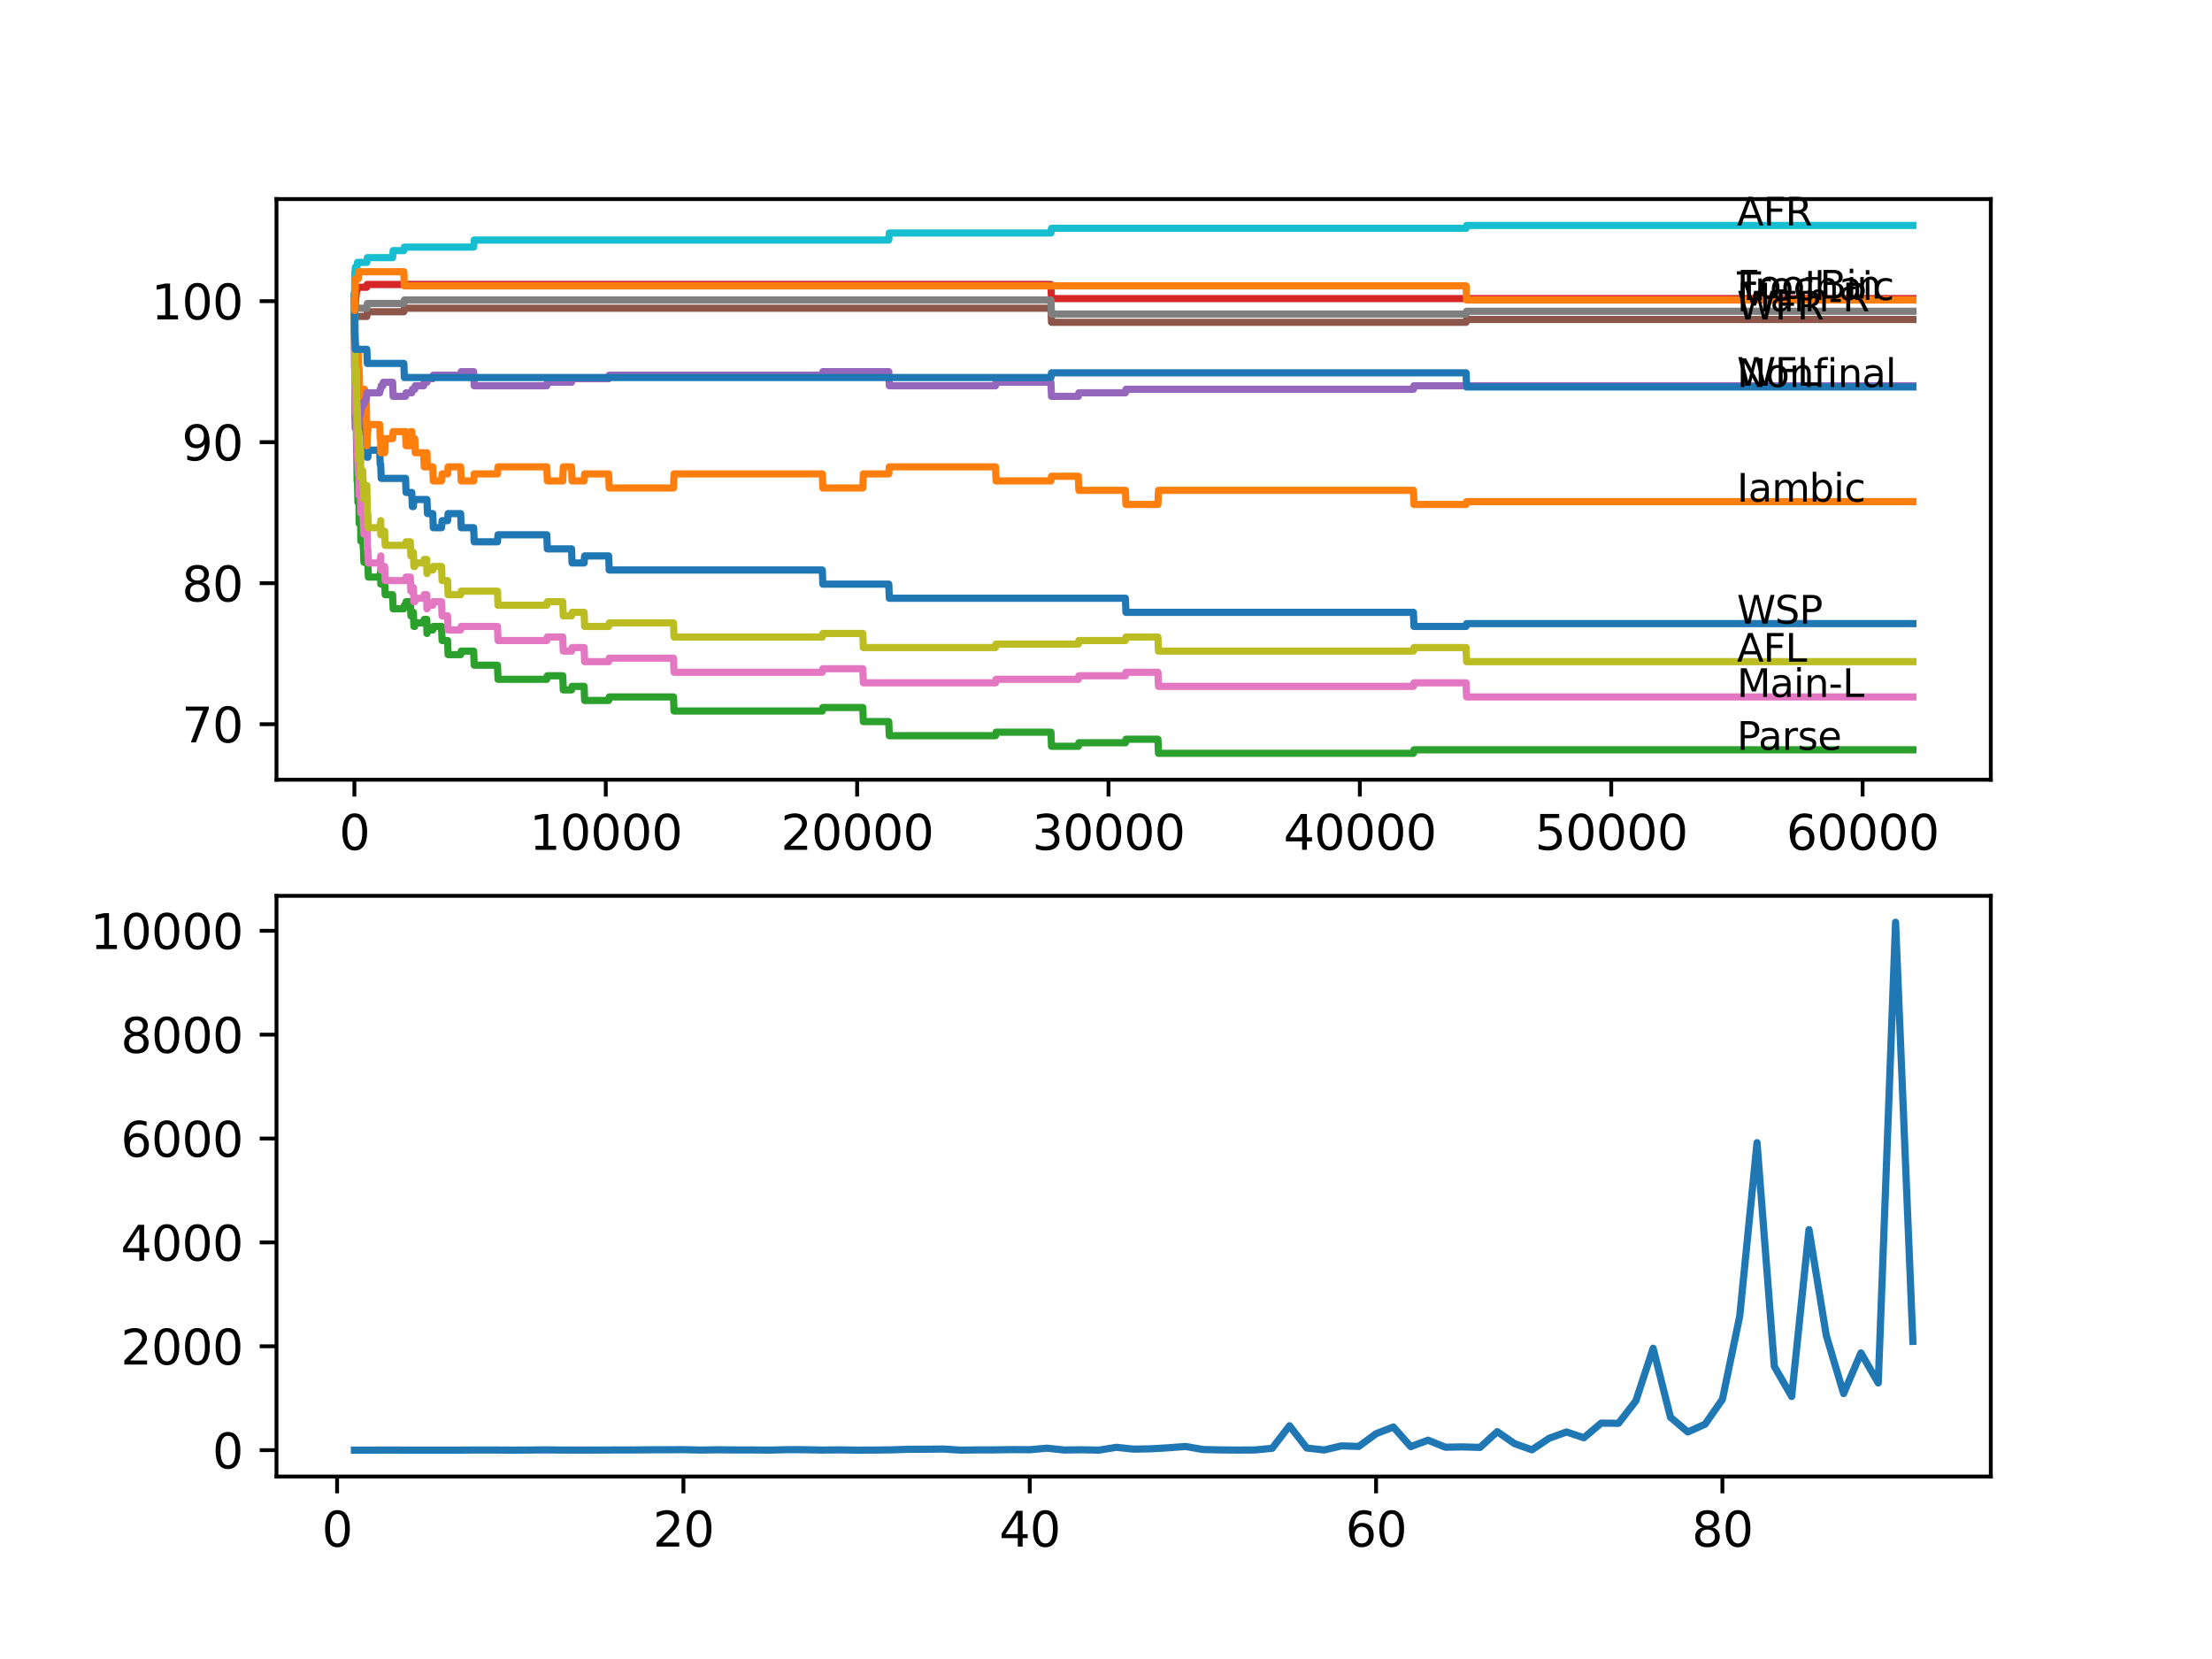 <?xml version="1.0" encoding="utf-8" standalone="no"?>
<!DOCTYPE svg PUBLIC "-//W3C//DTD SVG 1.1//EN"
  "http://www.w3.org/Graphics/SVG/1.1/DTD/svg11.dtd">
<svg xmlns:xlink="http://www.w3.org/1999/xlink" width="460.8pt" height="345.6pt" viewBox="0 0 460.8 345.6" xmlns="http://www.w3.org/2000/svg" version="1.1">
 <defs>
  <style type="text/css">*{stroke-linejoin: round; stroke-linecap: butt}</style>
 </defs>
 <g id="figure_1">
  <g id="patch_1">
   <path d="M 0 345.6 
L 460.8 345.6 
L 460.8 0 
L 0 0 
z
" style="fill: #ffffff"/>
  </g>
  <g id="axes_1">
   <g id="patch_2">
    <path d="M 57.6 162.432 
L 414.72 162.432 
L 414.72 41.472 
L 57.6 41.472 
z
" style="fill: #ffffff"/>
   </g>
   <g id="matplotlib.axis_1">
    <g id="xtick_1">
     <g id="line2d_1">
      <defs>
       <path id="mdf193f6756" d="M 0 0 
L 0 3.5 
" style="stroke: #000000; stroke-width: 0.8"/>
      </defs>
      <g>
       <use xlink:href="#mdf193f6756" x="73.827" y="162.432" style="stroke: #000000; stroke-width: 0.8"/>
      </g>
     </g>
     <g id="text_1">
      <!-- 0 -->
      <g transform="translate(70.646 177.03)scale(0.1 -0.1)">
       <defs>
        <path id="DejaVuSans-30" d="M 2034 4250 
Q 1547 4250 1301 3770 
Q 1056 3291 1056 2328 
Q 1056 1369 1301 889 
Q 1547 409 2034 409 
Q 2525 409 2770 889 
Q 3016 1369 3016 2328 
Q 3016 3291 2770 3770 
Q 2525 4250 2034 4250 
z
M 2034 4750 
Q 2819 4750 3233 4129 
Q 3647 3509 3647 2328 
Q 3647 1150 3233 529 
Q 2819 -91 2034 -91 
Q 1250 -91 836 529 
Q 422 1150 422 2328 
Q 422 3509 836 4129 
Q 1250 4750 2034 4750 
z
" transform="scale(0.016)"/>
       </defs>
       <use xlink:href="#DejaVuSans-30"/>
      </g>
     </g>
    </g>
    <g id="xtick_2">
     <g id="line2d_2">
      <g>
       <use xlink:href="#mdf193f6756" x="126.192" y="162.432" style="stroke: #000000; stroke-width: 0.8"/>
      </g>
     </g>
     <g id="text_2">
      <!-- 10000 -->
      <g transform="translate(110.286 177.03)scale(0.1 -0.1)">
       <defs>
        <path id="DejaVuSans-31" d="M 794 531 
L 1825 531 
L 1825 4091 
L 703 3866 
L 703 4441 
L 1819 4666 
L 2450 4666 
L 2450 531 
L 3481 531 
L 3481 0 
L 794 0 
L 794 531 
z
" transform="scale(0.016)"/>
       </defs>
       <use xlink:href="#DejaVuSans-31"/>
       <use xlink:href="#DejaVuSans-30" x="63.623"/>
       <use xlink:href="#DejaVuSans-30" x="127.246"/>
       <use xlink:href="#DejaVuSans-30" x="190.869"/>
       <use xlink:href="#DejaVuSans-30" x="254.492"/>
      </g>
     </g>
    </g>
    <g id="xtick_3">
     <g id="line2d_3">
      <g>
       <use xlink:href="#mdf193f6756" x="178.556" y="162.432" style="stroke: #000000; stroke-width: 0.8"/>
      </g>
     </g>
     <g id="text_3">
      <!-- 20000 -->
      <g transform="translate(162.65 177.03)scale(0.1 -0.1)">
       <defs>
        <path id="DejaVuSans-32" d="M 1228 531 
L 3431 531 
L 3431 0 
L 469 0 
L 469 531 
Q 828 903 1448 1529 
Q 2069 2156 2228 2338 
Q 2531 2678 2651 2914 
Q 2772 3150 2772 3378 
Q 2772 3750 2511 3984 
Q 2250 4219 1831 4219 
Q 1534 4219 1204 4116 
Q 875 4013 500 3803 
L 500 4441 
Q 881 4594 1212 4672 
Q 1544 4750 1819 4750 
Q 2544 4750 2975 4387 
Q 3406 4025 3406 3419 
Q 3406 3131 3298 2873 
Q 3191 2616 2906 2266 
Q 2828 2175 2409 1742 
Q 1991 1309 1228 531 
z
" transform="scale(0.016)"/>
       </defs>
       <use xlink:href="#DejaVuSans-32"/>
       <use xlink:href="#DejaVuSans-30" x="63.623"/>
       <use xlink:href="#DejaVuSans-30" x="127.246"/>
       <use xlink:href="#DejaVuSans-30" x="190.869"/>
       <use xlink:href="#DejaVuSans-30" x="254.492"/>
      </g>
     </g>
    </g>
    <g id="xtick_4">
     <g id="line2d_4">
      <g>
       <use xlink:href="#mdf193f6756" x="230.921" y="162.432" style="stroke: #000000; stroke-width: 0.8"/>
      </g>
     </g>
     <g id="text_4">
      <!-- 30000 -->
      <g transform="translate(215.015 177.03)scale(0.1 -0.1)">
       <defs>
        <path id="DejaVuSans-33" d="M 2597 2516 
Q 3050 2419 3304 2112 
Q 3559 1806 3559 1356 
Q 3559 666 3084 287 
Q 2609 -91 1734 -91 
Q 1441 -91 1130 -33 
Q 819 25 488 141 
L 488 750 
Q 750 597 1062 519 
Q 1375 441 1716 441 
Q 2309 441 2620 675 
Q 2931 909 2931 1356 
Q 2931 1769 2642 2001 
Q 2353 2234 1838 2234 
L 1294 2234 
L 1294 2753 
L 1863 2753 
Q 2328 2753 2575 2939 
Q 2822 3125 2822 3475 
Q 2822 3834 2567 4026 
Q 2313 4219 1838 4219 
Q 1578 4219 1281 4162 
Q 984 4106 628 3988 
L 628 4550 
Q 988 4650 1302 4700 
Q 1616 4750 1894 4750 
Q 2613 4750 3031 4423 
Q 3450 4097 3450 3541 
Q 3450 3153 3228 2886 
Q 3006 2619 2597 2516 
z
" transform="scale(0.016)"/>
       </defs>
       <use xlink:href="#DejaVuSans-33"/>
       <use xlink:href="#DejaVuSans-30" x="63.623"/>
       <use xlink:href="#DejaVuSans-30" x="127.246"/>
       <use xlink:href="#DejaVuSans-30" x="190.869"/>
       <use xlink:href="#DejaVuSans-30" x="254.492"/>
      </g>
     </g>
    </g>
    <g id="xtick_5">
     <g id="line2d_5">
      <g>
       <use xlink:href="#mdf193f6756" x="283.285" y="162.432" style="stroke: #000000; stroke-width: 0.8"/>
      </g>
     </g>
     <g id="text_5">
      <!-- 40000 -->
      <g transform="translate(267.379 177.03)scale(0.1 -0.1)">
       <defs>
        <path id="DejaVuSans-34" d="M 2419 4116 
L 825 1625 
L 2419 1625 
L 2419 4116 
z
M 2253 4666 
L 3047 4666 
L 3047 1625 
L 3713 1625 
L 3713 1100 
L 3047 1100 
L 3047 0 
L 2419 0 
L 2419 1100 
L 313 1100 
L 313 1709 
L 2253 4666 
z
" transform="scale(0.016)"/>
       </defs>
       <use xlink:href="#DejaVuSans-34"/>
       <use xlink:href="#DejaVuSans-30" x="63.623"/>
       <use xlink:href="#DejaVuSans-30" x="127.246"/>
       <use xlink:href="#DejaVuSans-30" x="190.869"/>
       <use xlink:href="#DejaVuSans-30" x="254.492"/>
      </g>
     </g>
    </g>
    <g id="xtick_6">
     <g id="line2d_6">
      <g>
       <use xlink:href="#mdf193f6756" x="335.65" y="162.432" style="stroke: #000000; stroke-width: 0.8"/>
      </g>
     </g>
     <g id="text_6">
      <!-- 50000 -->
      <g transform="translate(319.744 177.03)scale(0.1 -0.1)">
       <defs>
        <path id="DejaVuSans-35" d="M 691 4666 
L 3169 4666 
L 3169 4134 
L 1269 4134 
L 1269 2991 
Q 1406 3038 1543 3061 
Q 1681 3084 1819 3084 
Q 2600 3084 3056 2656 
Q 3513 2228 3513 1497 
Q 3513 744 3044 326 
Q 2575 -91 1722 -91 
Q 1428 -91 1123 -41 
Q 819 9 494 109 
L 494 744 
Q 775 591 1075 516 
Q 1375 441 1709 441 
Q 2250 441 2565 725 
Q 2881 1009 2881 1497 
Q 2881 1984 2565 2268 
Q 2250 2553 1709 2553 
Q 1456 2553 1204 2497 
Q 953 2441 691 2322 
L 691 4666 
z
" transform="scale(0.016)"/>
       </defs>
       <use xlink:href="#DejaVuSans-35"/>
       <use xlink:href="#DejaVuSans-30" x="63.623"/>
       <use xlink:href="#DejaVuSans-30" x="127.246"/>
       <use xlink:href="#DejaVuSans-30" x="190.869"/>
       <use xlink:href="#DejaVuSans-30" x="254.492"/>
      </g>
     </g>
    </g>
    <g id="xtick_7">
     <g id="line2d_7">
      <g>
       <use xlink:href="#mdf193f6756" x="388.014" y="162.432" style="stroke: #000000; stroke-width: 0.8"/>
      </g>
     </g>
     <g id="text_7">
      <!-- 60000 -->
      <g transform="translate(372.108 177.03)scale(0.1 -0.1)">
       <defs>
        <path id="DejaVuSans-36" d="M 2113 2584 
Q 1688 2584 1439 2293 
Q 1191 2003 1191 1497 
Q 1191 994 1439 701 
Q 1688 409 2113 409 
Q 2538 409 2786 701 
Q 3034 994 3034 1497 
Q 3034 2003 2786 2293 
Q 2538 2584 2113 2584 
z
M 3366 4563 
L 3366 3988 
Q 3128 4100 2886 4159 
Q 2644 4219 2406 4219 
Q 1781 4219 1451 3797 
Q 1122 3375 1075 2522 
Q 1259 2794 1537 2939 
Q 1816 3084 2150 3084 
Q 2853 3084 3261 2657 
Q 3669 2231 3669 1497 
Q 3669 778 3244 343 
Q 2819 -91 2113 -91 
Q 1303 -91 875 529 
Q 447 1150 447 2328 
Q 447 3434 972 4092 
Q 1497 4750 2381 4750 
Q 2619 4750 2861 4703 
Q 3103 4656 3366 4563 
z
" transform="scale(0.016)"/>
       </defs>
       <use xlink:href="#DejaVuSans-36"/>
       <use xlink:href="#DejaVuSans-30" x="63.623"/>
       <use xlink:href="#DejaVuSans-30" x="127.246"/>
       <use xlink:href="#DejaVuSans-30" x="190.869"/>
       <use xlink:href="#DejaVuSans-30" x="254.492"/>
      </g>
     </g>
    </g>
   </g>
   <g id="matplotlib.axis_2">
    <g id="ytick_1">
     <g id="line2d_8">
      <defs>
       <path id="m5ee4f16239" d="M 0 0 
L -3.5 0 
" style="stroke: #000000; stroke-width: 0.8"/>
      </defs>
      <g>
       <use xlink:href="#m5ee4f16239" x="57.6" y="150.863" style="stroke: #000000; stroke-width: 0.8"/>
      </g>
     </g>
     <g id="text_8">
      <!-- 70 -->
      <g transform="translate(37.875 154.662)scale(0.1 -0.1)">
       <defs>
        <path id="DejaVuSans-37" d="M 525 4666 
L 3525 4666 
L 3525 4397 
L 1831 0 
L 1172 0 
L 2766 4134 
L 525 4134 
L 525 4666 
z
" transform="scale(0.016)"/>
       </defs>
       <use xlink:href="#DejaVuSans-37"/>
       <use xlink:href="#DejaVuSans-30" x="63.623"/>
      </g>
     </g>
    </g>
    <g id="ytick_2">
     <g id="line2d_9">
      <g>
       <use xlink:href="#m5ee4f16239" x="57.6" y="121.487" style="stroke: #000000; stroke-width: 0.8"/>
      </g>
     </g>
     <g id="text_9">
      <!-- 80 -->
      <g transform="translate(37.875 125.286)scale(0.1 -0.1)">
       <defs>
        <path id="DejaVuSans-38" d="M 2034 2216 
Q 1584 2216 1326 1975 
Q 1069 1734 1069 1313 
Q 1069 891 1326 650 
Q 1584 409 2034 409 
Q 2484 409 2743 651 
Q 3003 894 3003 1313 
Q 3003 1734 2745 1975 
Q 2488 2216 2034 2216 
z
M 1403 2484 
Q 997 2584 770 2862 
Q 544 3141 544 3541 
Q 544 4100 942 4425 
Q 1341 4750 2034 4750 
Q 2731 4750 3128 4425 
Q 3525 4100 3525 3541 
Q 3525 3141 3298 2862 
Q 3072 2584 2669 2484 
Q 3125 2378 3379 2068 
Q 3634 1759 3634 1313 
Q 3634 634 3220 271 
Q 2806 -91 2034 -91 
Q 1263 -91 848 271 
Q 434 634 434 1313 
Q 434 1759 690 2068 
Q 947 2378 1403 2484 
z
M 1172 3481 
Q 1172 3119 1398 2916 
Q 1625 2713 2034 2713 
Q 2441 2713 2670 2916 
Q 2900 3119 2900 3481 
Q 2900 3844 2670 4047 
Q 2441 4250 2034 4250 
Q 1625 4250 1398 4047 
Q 1172 3844 1172 3481 
z
" transform="scale(0.016)"/>
       </defs>
       <use xlink:href="#DejaVuSans-38"/>
       <use xlink:href="#DejaVuSans-30" x="63.623"/>
      </g>
     </g>
    </g>
    <g id="ytick_3">
     <g id="line2d_10">
      <g>
       <use xlink:href="#m5ee4f16239" x="57.6" y="92.111" style="stroke: #000000; stroke-width: 0.8"/>
      </g>
     </g>
     <g id="text_10">
      <!-- 90 -->
      <g transform="translate(37.875 95.91)scale(0.1 -0.1)">
       <defs>
        <path id="DejaVuSans-39" d="M 703 97 
L 703 672 
Q 941 559 1184 500 
Q 1428 441 1663 441 
Q 2288 441 2617 861 
Q 2947 1281 2994 2138 
Q 2813 1869 2534 1725 
Q 2256 1581 1919 1581 
Q 1219 1581 811 2004 
Q 403 2428 403 3163 
Q 403 3881 828 4315 
Q 1253 4750 1959 4750 
Q 2769 4750 3195 4129 
Q 3622 3509 3622 2328 
Q 3622 1225 3098 567 
Q 2575 -91 1691 -91 
Q 1453 -91 1209 -44 
Q 966 3 703 97 
z
M 1959 2075 
Q 2384 2075 2632 2365 
Q 2881 2656 2881 3163 
Q 2881 3666 2632 3958 
Q 2384 4250 1959 4250 
Q 1534 4250 1286 3958 
Q 1038 3666 1038 3163 
Q 1038 2656 1286 2365 
Q 1534 2075 1959 2075 
z
" transform="scale(0.016)"/>
       </defs>
       <use xlink:href="#DejaVuSans-39"/>
       <use xlink:href="#DejaVuSans-30" x="63.623"/>
      </g>
     </g>
    </g>
    <g id="ytick_4">
     <g id="line2d_11">
      <g>
       <use xlink:href="#m5ee4f16239" x="57.6" y="62.735" style="stroke: #000000; stroke-width: 0.8"/>
      </g>
     </g>
     <g id="text_11">
      <!-- 100 -->
      <g transform="translate(31.512 66.534)scale(0.1 -0.1)">
       <use xlink:href="#DejaVuSans-31"/>
       <use xlink:href="#DejaVuSans-30" x="63.623"/>
       <use xlink:href="#DejaVuSans-30" x="127.246"/>
      </g>
     </g>
    </g>
   </g>
   <g id="line2d_12">
    <path d="M 73.833 65.673 
L 73.838 65.673 
L 73.964 76.444 
L 73.969 76.444 
L 74.084 74.388 
L 74.1 74.388 
L 74.215 72.331 
L 74.225 72.331 
L 74.341 75.269 
L 74.362 75.269 
L 74.477 78.207 
L 74.623 78.207 
L 74.739 76.738 
L 74.77 82.613 
L 74.854 81.144 
L 74.859 81.144 
L 74.974 84.082 
L 75.168 84.082 
L 75.283 87.019 
L 75.456 87.019 
L 75.571 89.957 
L 76.31 89.957 
L 76.43 95.245 
L 76.624 95.245 
L 76.739 93.776 
L 79.085 93.776 
L 79.2 96.713 
L 79.3 96.713 
L 79.415 99.651 
L 84.478 99.651 
L 84.594 102.588 
L 85.782 102.588 
L 85.898 105.526 
L 86.112 105.526 
L 86.227 104.057 
L 88.945 104.057 
L 89.06 106.995 
L 90.15 106.995 
L 90.265 109.932 
L 91.982 109.932 
L 92.097 108.464 
L 93.234 108.464 
L 93.349 106.995 
L 95.962 106.995 
L 96.077 109.932 
L 98.669 109.932 
L 98.784 112.87 
L 103.633 112.87 
L 103.749 111.401 
L 113.907 111.401 
L 114.022 114.339 
L 119.06 114.339 
L 119.175 117.276 
L 121.678 117.276 
L 121.793 115.808 
L 126.794 115.808 
L 126.909 118.745 
L 171.299 118.745 
L 171.414 121.683 
L 185.144 121.683 
L 185.259 124.62 
L 234.44 124.62 
L 234.555 127.558 
L 294.439 127.558 
L 294.554 130.496 
L 305.409 130.496 
L 305.525 129.908 
L 398.487 129.908 
L 398.487 129.908 
" clip-path="url(#pcea1fac6c9)" style="fill: none; stroke: #1f77b4; stroke-width: 1.5; stroke-linecap: square"/>
   </g>
   <g id="line2d_13">
    <path d="M 73.833 62.001 
L 73.869 62.001 
L 73.885 61.022 
L 73.911 66.897 
L 73.958 65.918 
L 74.079 73.262 
L 74.1 73.262 
L 74.152 71.793 
L 74.168 77.668 
L 74.194 77.668 
L 74.205 77.668 
L 74.246 83.543 
L 74.309 74.73 
L 74.351 74.73 
L 74.44 79.626 
L 74.398 73.751 
L 74.461 76.689 
L 74.529 76.689 
L 74.623 73.751 
L 74.639 76.689 
L 74.739 76.689 
L 74.77 82.564 
L 74.849 78.158 
L 74.859 78.158 
L 74.98 84.033 
L 75.105 84.033 
L 75.121 86.97 
L 75.168 81.095 
L 75.215 84.033 
L 75.456 84.033 
L 75.561 86.97 
L 75.566 84.033 
L 75.697 84.033 
L 75.812 81.095 
L 75.938 81.095 
L 76.053 84.033 
L 76.31 84.033 
L 76.435 92.845 
L 76.55 89.908 
L 76.624 89.908 
L 76.739 88.439 
L 79.085 88.439 
L 79.2 91.377 
L 79.3 91.377 
L 79.321 94.314 
L 79.41 91.377 
L 79.75 91.377 
L 79.865 94.314 
L 80.127 94.314 
L 80.242 91.377 
L 81.787 91.377 
L 81.902 89.908 
L 84.478 89.908 
L 84.594 92.845 
L 85.484 92.845 
L 85.599 89.908 
L 85.782 89.908 
L 85.898 92.845 
L 86.112 92.845 
L 86.227 91.377 
L 86.39 91.377 
L 86.505 94.314 
L 88.254 94.314 
L 88.369 97.252 
L 88.908 97.252 
L 88.945 94.314 
L 89.018 97.252 
L 90.15 97.252 
L 90.265 100.189 
L 91.982 100.189 
L 92.097 98.721 
L 93.234 98.721 
L 93.349 97.252 
L 95.962 97.252 
L 96.077 100.189 
L 98.669 100.189 
L 98.784 98.721 
L 103.633 98.721 
L 103.749 97.252 
L 113.907 97.252 
L 114.022 100.189 
L 117.227 100.189 
L 117.342 97.252 
L 119.06 97.252 
L 119.175 100.189 
L 121.678 100.189 
L 121.793 98.721 
L 126.794 98.721 
L 126.909 101.658 
L 140.299 101.658 
L 140.414 98.721 
L 171.299 98.721 
L 171.414 101.658 
L 179.735 101.658 
L 179.85 98.721 
L 185.144 98.721 
L 185.259 97.252 
L 207.378 97.252 
L 207.493 100.189 
L 218.929 100.189 
L 219.045 99.21 
L 224.637 99.21 
L 224.752 102.148 
L 234.44 102.148 
L 234.555 105.085 
L 241.216 105.085 
L 241.331 102.148 
L 294.439 102.148 
L 294.554 105.085 
L 305.409 105.085 
L 305.525 104.498 
L 398.487 104.498 
L 398.487 104.498 
" clip-path="url(#pcea1fac6c9)" style="fill: none; stroke: #ff7f0e; stroke-width: 1.5; stroke-linecap: square"/>
   </g>
   <g id="line2d_14">
    <path d="M 73.833 65.673 
L 73.838 65.673 
L 73.979 85.257 
L 74 84.522 
L 74.006 87.46 
L 74.084 86.138 
L 74.1 86.138 
L 74.152 89.076 
L 74.21 87.019 
L 74.225 87.019 
L 74.246 86.285 
L 74.257 92.16 
L 74.299 92.16 
L 74.304 92.16 
L 74.398 100.238 
L 74.424 98.77 
L 74.44 98.77 
L 74.561 104.645 
L 74.739 104.645 
L 74.77 103.176 
L 74.807 109.051 
L 74.817 109.051 
L 74.859 109.051 
L 74.98 107.582 
L 75.105 107.582 
L 75.121 106.848 
L 75.168 112.723 
L 75.184 111.989 
L 75.456 111.989 
L 75.561 111.254 
L 75.676 114.192 
L 75.697 114.192 
L 75.812 117.13 
L 75.938 117.13 
L 76.053 116.395 
L 76.31 116.395 
L 76.435 114.339 
L 76.55 117.276 
L 76.624 117.276 
L 76.739 120.214 
L 79.085 120.214 
L 79.2 119.48 
L 79.3 119.48 
L 79.321 118.745 
L 79.326 121.683 
L 79.394 121.683 
L 79.75 121.683 
L 79.865 120.948 
L 80.127 120.948 
L 80.242 123.886 
L 81.787 123.886 
L 81.902 126.824 
L 84.122 126.824 
L 84.238 126.089 
L 84.478 126.089 
L 84.594 125.355 
L 85.484 125.355 
L 85.599 128.292 
L 85.782 128.292 
L 85.898 127.558 
L 86.112 127.558 
L 86.227 130.496 
L 86.39 130.496 
L 86.505 129.761 
L 88.254 129.761 
L 88.369 129.027 
L 88.908 129.027 
L 88.945 131.964 
L 89.018 131.23 
L 90.15 131.23 
L 90.265 130.496 
L 91.982 130.496 
L 92.097 133.433 
L 93.234 133.433 
L 93.349 136.371 
L 95.962 136.371 
L 96.077 135.636 
L 98.669 135.636 
L 98.784 138.574 
L 103.633 138.574 
L 103.749 141.511 
L 113.907 141.511 
L 114.022 140.777 
L 117.227 140.777 
L 117.342 143.715 
L 119.06 143.715 
L 119.175 142.98 
L 121.678 142.98 
L 121.793 145.918 
L 126.794 145.918 
L 126.909 145.183 
L 140.299 145.183 
L 140.414 148.121 
L 171.299 148.121 
L 171.414 147.387 
L 179.735 147.387 
L 179.85 150.324 
L 185.144 150.324 
L 185.259 153.262 
L 207.378 153.262 
L 207.493 152.527 
L 218.929 152.527 
L 219.045 155.465 
L 224.637 155.465 
L 224.752 154.731 
L 234.44 154.731 
L 234.555 153.996 
L 241.216 153.996 
L 241.331 156.934 
L 294.439 156.934 
L 294.554 156.199 
L 398.487 156.199 
L 398.487 156.199 
" clip-path="url(#pcea1fac6c9)" style="fill: none; stroke: #2ca02c; stroke-width: 1.5; stroke-linecap: square"/>
   </g>
   <g id="line2d_15">
    <path d="M 73.833 62.735 
L 73.838 62.735 
L 73.848 65.673 
L 73.948 63.959 
L 73.979 63.959 
L 74.105 61.903 
L 74.152 61.903 
L 74.273 60.581 
L 74.351 60.581 
L 74.466 59.847 
L 76.378 59.847 
L 76.493 59.259 
L 218.929 59.259 
L 219.045 62.197 
L 398.487 62.197 
L 398.487 62.197 
" clip-path="url(#pcea1fac6c9)" style="fill: none; stroke: #d62728; stroke-width: 1.5; stroke-linecap: square"/>
   </g>
   <g id="line2d_16">
    <path d="M 73.833 65.673 
L 73.838 65.673 
L 73.99 89.174 
L 74.163 89.174 
L 74.283 87.705 
L 74.362 87.705 
L 74.398 90.642 
L 74.472 89.174 
L 74.739 89.174 
L 74.864 86.97 
L 74.906 86.97 
L 75.021 86.236 
L 75.105 86.236 
L 75.226 84.767 
L 75.456 84.767 
L 75.571 84.033 
L 75.938 84.033 
L 76.053 83.298 
L 76.31 83.298 
L 76.43 81.83 
L 79.085 81.83 
L 79.2 81.095 
L 79.3 81.095 
L 79.415 80.361 
L 79.75 80.361 
L 79.865 79.626 
L 81.787 79.626 
L 81.902 82.564 
L 84.478 82.564 
L 84.594 81.83 
L 85.782 81.83 
L 85.898 81.095 
L 86.39 81.095 
L 86.505 80.361 
L 88.254 80.361 
L 88.369 79.626 
L 88.945 79.626 
L 89.06 78.892 
L 90.15 78.892 
L 90.265 78.158 
L 95.962 78.158 
L 96.077 77.423 
L 98.669 77.423 
L 98.784 80.361 
L 113.907 80.361 
L 114.022 79.626 
L 119.06 79.626 
L 119.175 78.892 
L 126.794 78.892 
L 126.909 78.158 
L 171.299 78.158 
L 171.414 77.423 
L 185.144 77.423 
L 185.259 80.361 
L 207.378 80.361 
L 207.493 79.626 
L 218.929 79.626 
L 219.045 82.564 
L 224.637 82.564 
L 224.752 81.83 
L 234.44 81.83 
L 234.555 81.095 
L 294.439 81.095 
L 294.554 80.361 
L 398.487 80.361 
L 398.487 80.361 
" clip-path="url(#pcea1fac6c9)" style="fill: none; stroke: #9467bd; stroke-width: 1.5; stroke-linecap: square"/>
   </g>
   <g id="line2d_17">
    <path d="M 73.833 65.673 
L 73.854 68.61 
L 73.943 65.918 
L 76.414 65.918 
L 76.529 64.938 
L 84.122 64.938 
L 84.238 64.204 
L 218.929 64.204 
L 219.045 67.142 
L 305.409 67.142 
L 305.525 66.554 
L 398.487 66.554 
L 398.487 66.554 
" clip-path="url(#pcea1fac6c9)" style="fill: none; stroke: #8c564b; stroke-width: 1.5; stroke-linecap: square"/>
   </g>
   <g id="line2d_18">
    <path d="M 73.833 62.735 
L 73.838 61.756 
L 73.869 76.444 
L 73.901 76.444 
L 74.021 84.522 
L 74.1 83.2 
L 74.105 86.138 
L 74.115 86.138 
L 74.152 86.138 
L 74.246 83.347 
L 74.252 86.285 
L 74.351 92.16 
L 74.367 91.426 
L 74.393 91.426 
L 74.508 95.832 
L 74.529 95.832 
L 74.644 98.77 
L 74.739 98.77 
L 74.77 97.301 
L 74.807 103.176 
L 74.817 103.176 
L 74.859 103.176 
L 74.98 101.707 
L 75.105 101.707 
L 75.121 100.973 
L 75.168 106.848 
L 75.184 106.114 
L 75.456 106.114 
L 75.561 105.379 
L 75.676 108.317 
L 75.697 108.317 
L 75.812 111.254 
L 75.938 111.254 
L 76.053 110.52 
L 76.31 110.52 
L 76.414 108.464 
L 76.535 114.339 
L 76.624 114.339 
L 76.739 117.276 
L 79.085 117.276 
L 79.2 116.542 
L 79.3 116.542 
L 79.321 115.808 
L 79.326 118.745 
L 79.394 118.745 
L 79.75 118.745 
L 79.865 118.011 
L 80.127 118.011 
L 80.242 120.948 
L 84.478 120.948 
L 84.594 120.214 
L 85.484 120.214 
L 85.599 123.152 
L 85.782 123.152 
L 85.898 122.417 
L 86.112 122.417 
L 86.227 125.355 
L 86.39 125.355 
L 86.505 124.62 
L 88.254 124.62 
L 88.369 123.886 
L 88.908 123.886 
L 88.945 126.824 
L 89.018 126.089 
L 90.15 126.089 
L 90.265 125.355 
L 91.982 125.355 
L 92.097 128.292 
L 93.234 128.292 
L 93.349 131.23 
L 95.962 131.23 
L 96.077 130.496 
L 103.633 130.496 
L 103.749 133.433 
L 113.907 133.433 
L 114.022 132.699 
L 117.227 132.699 
L 117.342 135.636 
L 119.06 135.636 
L 119.175 134.902 
L 121.678 134.902 
L 121.793 137.84 
L 126.794 137.84 
L 126.909 137.105 
L 140.299 137.105 
L 140.414 140.043 
L 171.299 140.043 
L 171.414 139.308 
L 179.735 139.308 
L 179.85 142.246 
L 207.378 142.246 
L 207.493 141.511 
L 224.637 141.511 
L 224.752 140.777 
L 234.44 140.777 
L 234.555 140.043 
L 241.216 140.043 
L 241.331 142.98 
L 294.439 142.98 
L 294.554 142.246 
L 305.409 142.246 
L 305.525 145.183 
L 398.487 145.183 
L 398.487 145.183 
" clip-path="url(#pcea1fac6c9)" style="fill: none; stroke: #e377c2; stroke-width: 1.5; stroke-linecap: square"/>
   </g>
   <g id="line2d_19">
    <path d="M 73.833 65.673 
L 73.838 68.61 
L 73.906 64.204 
L 73.937 64.204 
L 76.414 64.204 
L 76.529 63.225 
L 84.122 63.225 
L 84.238 62.49 
L 218.929 62.49 
L 219.045 65.428 
L 305.409 65.428 
L 305.525 64.84 
L 398.487 64.84 
L 398.487 64.84 
" clip-path="url(#pcea1fac6c9)" style="fill: none; stroke: #7f7f7f; stroke-width: 1.5; stroke-linecap: square"/>
   </g>
   <g id="line2d_20">
    <path d="M 73.833 62.001 
L 73.838 61.022 
L 73.869 72.038 
L 73.89 71.058 
L 73.901 71.058 
L 74.021 78.158 
L 74.1 76.836 
L 74.105 79.773 
L 74.115 79.773 
L 74.152 79.773 
L 74.246 76.983 
L 74.252 79.92 
L 74.351 85.795 
L 74.367 84.082 
L 74.393 84.082 
L 74.508 88.488 
L 74.529 88.488 
L 74.644 91.426 
L 74.739 91.426 
L 74.77 89.957 
L 74.807 95.832 
L 74.817 95.832 
L 74.859 95.832 
L 74.98 94.363 
L 75.105 94.363 
L 75.121 93.629 
L 75.168 99.504 
L 75.184 98.77 
L 75.456 98.77 
L 75.561 98.035 
L 75.676 100.973 
L 75.697 100.973 
L 75.812 103.91 
L 75.938 103.91 
L 76.053 103.176 
L 76.31 103.176 
L 76.414 101.12 
L 76.535 106.995 
L 76.624 106.995 
L 76.739 109.932 
L 79.085 109.932 
L 79.2 109.198 
L 79.3 109.198 
L 79.321 108.464 
L 79.326 111.401 
L 79.394 111.401 
L 79.75 111.401 
L 79.865 110.667 
L 80.127 110.667 
L 80.242 113.604 
L 84.478 113.604 
L 84.594 112.87 
L 85.484 112.87 
L 85.599 115.808 
L 85.782 115.808 
L 85.898 115.073 
L 86.112 115.073 
L 86.227 118.011 
L 86.39 118.011 
L 86.505 117.276 
L 88.254 117.276 
L 88.369 116.542 
L 88.908 116.542 
L 88.945 119.48 
L 89.018 118.745 
L 90.15 118.745 
L 90.265 118.011 
L 91.982 118.011 
L 92.097 120.948 
L 93.234 120.948 
L 93.349 123.886 
L 95.962 123.886 
L 96.077 123.152 
L 103.633 123.152 
L 103.749 126.089 
L 113.907 126.089 
L 114.022 125.355 
L 117.227 125.355 
L 117.342 128.292 
L 119.06 128.292 
L 119.175 127.558 
L 121.678 127.558 
L 121.793 130.496 
L 126.794 130.496 
L 126.909 129.761 
L 140.299 129.761 
L 140.414 132.699 
L 171.299 132.699 
L 171.414 131.964 
L 179.735 131.964 
L 179.85 134.902 
L 207.378 134.902 
L 207.493 134.168 
L 224.637 134.168 
L 224.752 133.433 
L 234.44 133.433 
L 234.555 132.699 
L 241.216 132.699 
L 241.331 135.636 
L 294.439 135.636 
L 294.554 134.902 
L 305.409 134.902 
L 305.525 137.84 
L 398.487 137.84 
L 398.487 137.84 
" clip-path="url(#pcea1fac6c9)" style="fill: none; stroke: #bcbd22; stroke-width: 1.5; stroke-linecap: square"/>
   </g>
   <g id="line2d_21">
    <path d="M 73.833 62.001 
L 73.838 64.938 
L 73.922 56.615 
L 73.932 56.615 
L 73.948 56.615 
L 74.063 55.636 
L 74.362 55.636 
L 74.477 54.657 
L 76.414 54.657 
L 76.529 53.678 
L 81.787 53.678 
L 81.902 52.209 
L 84.122 52.209 
L 84.238 51.474 
L 98.669 51.474 
L 98.784 50.006 
L 185.144 50.006 
L 185.259 48.537 
L 218.929 48.537 
L 219.045 47.558 
L 305.409 47.558 
L 305.525 46.97 
L 398.487 46.97 
L 398.487 46.97 
" clip-path="url(#pcea1fac6c9)" style="fill: none; stroke: #17becf; stroke-width: 1.5; stroke-linecap: square"/>
   </g>
   <g id="line2d_22">
    <path d="M 73.833 62.001 
L 73.854 61.022 
L 73.869 69.834 
L 73.901 69.834 
L 74.016 72.772 
L 76.414 72.772 
L 76.529 75.71 
L 84.122 75.71 
L 84.238 78.647 
L 218.929 78.647 
L 219.045 77.668 
L 305.409 77.668 
L 305.525 80.606 
L 398.487 80.606 
L 398.487 80.606 
" clip-path="url(#pcea1fac6c9)" style="fill: none; stroke: #1f77b4; stroke-width: 1.5; stroke-linecap: square"/>
   </g>
   <g id="line2d_23">
    <path d="M 73.833 62.735 
L 73.838 62.735 
L 73.859 64.694 
L 73.953 61.022 
L 73.958 61.022 
L 74.074 58.084 
L 74.623 58.084 
L 74.739 56.615 
L 84.122 56.615 
L 84.238 59.553 
L 305.409 59.553 
L 305.525 62.49 
L 398.487 62.49 
L 398.487 62.49 
" clip-path="url(#pcea1fac6c9)" style="fill: none; stroke: #ff7f0e; stroke-width: 1.5; stroke-linecap: square"/>
   </g>
   <g id="patch_3">
    <path d="M 57.6 162.432 
L 57.6 41.472 
" style="fill: none; stroke: #000000; stroke-width: 0.8; stroke-linejoin: miter; stroke-linecap: square"/>
   </g>
   <g id="patch_4">
    <path d="M 414.72 162.432 
L 414.72 41.472 
" style="fill: none; stroke: #000000; stroke-width: 0.8; stroke-linejoin: miter; stroke-linecap: square"/>
   </g>
   <g id="patch_5">
    <path d="M 57.6 162.432 
L 414.72 162.432 
" style="fill: none; stroke: #000000; stroke-width: 0.8; stroke-linejoin: miter; stroke-linecap: square"/>
   </g>
   <g id="patch_6">
    <path d="M 57.6 41.472 
L 414.72 41.472 
" style="fill: none; stroke: #000000; stroke-width: 0.8; stroke-linejoin: miter; stroke-linecap: square"/>
   </g>
   <g id="text_12">
    <!-- WSP -->
    <g transform="translate(361.832 129.908)scale(0.08 -0.08)">
     <defs>
      <path id="DejaVuSans-57" d="M 213 4666 
L 850 4666 
L 1831 722 
L 2809 4666 
L 3519 4666 
L 4500 722 
L 5478 4666 
L 6119 4666 
L 4947 0 
L 4153 0 
L 3169 4050 
L 2175 0 
L 1381 0 
L 213 4666 
z
" transform="scale(0.016)"/>
      <path id="DejaVuSans-53" d="M 3425 4513 
L 3425 3897 
Q 3066 4069 2747 4153 
Q 2428 4238 2131 4238 
Q 1616 4238 1336 4038 
Q 1056 3838 1056 3469 
Q 1056 3159 1242 3001 
Q 1428 2844 1947 2747 
L 2328 2669 
Q 3034 2534 3370 2195 
Q 3706 1856 3706 1288 
Q 3706 609 3251 259 
Q 2797 -91 1919 -91 
Q 1588 -91 1214 -16 
Q 841 59 441 206 
L 441 856 
Q 825 641 1194 531 
Q 1563 422 1919 422 
Q 2459 422 2753 634 
Q 3047 847 3047 1241 
Q 3047 1584 2836 1778 
Q 2625 1972 2144 2069 
L 1759 2144 
Q 1053 2284 737 2584 
Q 422 2884 422 3419 
Q 422 4038 858 4394 
Q 1294 4750 2059 4750 
Q 2388 4750 2728 4690 
Q 3069 4631 3425 4513 
z
" transform="scale(0.016)"/>
      <path id="DejaVuSans-50" d="M 1259 4147 
L 1259 2394 
L 2053 2394 
Q 2494 2394 2734 2622 
Q 2975 2850 2975 3272 
Q 2975 3691 2734 3919 
Q 2494 4147 2053 4147 
L 1259 4147 
z
M 628 4666 
L 2053 4666 
Q 2838 4666 3239 4311 
Q 3641 3956 3641 3272 
Q 3641 2581 3239 2228 
Q 2838 1875 2053 1875 
L 1259 1875 
L 1259 0 
L 628 0 
L 628 4666 
z
" transform="scale(0.016)"/>
     </defs>
     <use xlink:href="#DejaVuSans-57"/>
     <use xlink:href="#DejaVuSans-53" x="98.877"/>
     <use xlink:href="#DejaVuSans-50" x="162.354"/>
    </g>
   </g>
   <g id="text_13">
    <!-- Iambic -->
    <g transform="translate(361.832 104.498)scale(0.08 -0.08)">
     <defs>
      <path id="DejaVuSans-49" d="M 628 4666 
L 1259 4666 
L 1259 0 
L 628 0 
L 628 4666 
z
" transform="scale(0.016)"/>
      <path id="DejaVuSans-61" d="M 2194 1759 
Q 1497 1759 1228 1600 
Q 959 1441 959 1056 
Q 959 750 1161 570 
Q 1363 391 1709 391 
Q 2188 391 2477 730 
Q 2766 1069 2766 1631 
L 2766 1759 
L 2194 1759 
z
M 3341 1997 
L 3341 0 
L 2766 0 
L 2766 531 
Q 2569 213 2275 61 
Q 1981 -91 1556 -91 
Q 1019 -91 701 211 
Q 384 513 384 1019 
Q 384 1609 779 1909 
Q 1175 2209 1959 2209 
L 2766 2209 
L 2766 2266 
Q 2766 2663 2505 2880 
Q 2244 3097 1772 3097 
Q 1472 3097 1187 3025 
Q 903 2953 641 2809 
L 641 3341 
Q 956 3463 1253 3523 
Q 1550 3584 1831 3584 
Q 2591 3584 2966 3190 
Q 3341 2797 3341 1997 
z
" transform="scale(0.016)"/>
      <path id="DejaVuSans-6d" d="M 3328 2828 
Q 3544 3216 3844 3400 
Q 4144 3584 4550 3584 
Q 5097 3584 5394 3201 
Q 5691 2819 5691 2113 
L 5691 0 
L 5113 0 
L 5113 2094 
Q 5113 2597 4934 2840 
Q 4756 3084 4391 3084 
Q 3944 3084 3684 2787 
Q 3425 2491 3425 1978 
L 3425 0 
L 2847 0 
L 2847 2094 
Q 2847 2600 2669 2842 
Q 2491 3084 2119 3084 
Q 1678 3084 1418 2786 
Q 1159 2488 1159 1978 
L 1159 0 
L 581 0 
L 581 3500 
L 1159 3500 
L 1159 2956 
Q 1356 3278 1631 3431 
Q 1906 3584 2284 3584 
Q 2666 3584 2933 3390 
Q 3200 3197 3328 2828 
z
" transform="scale(0.016)"/>
      <path id="DejaVuSans-62" d="M 3116 1747 
Q 3116 2381 2855 2742 
Q 2594 3103 2138 3103 
Q 1681 3103 1420 2742 
Q 1159 2381 1159 1747 
Q 1159 1113 1420 752 
Q 1681 391 2138 391 
Q 2594 391 2855 752 
Q 3116 1113 3116 1747 
z
M 1159 2969 
Q 1341 3281 1617 3432 
Q 1894 3584 2278 3584 
Q 2916 3584 3314 3078 
Q 3713 2572 3713 1747 
Q 3713 922 3314 415 
Q 2916 -91 2278 -91 
Q 1894 -91 1617 61 
Q 1341 213 1159 525 
L 1159 0 
L 581 0 
L 581 4863 
L 1159 4863 
L 1159 2969 
z
" transform="scale(0.016)"/>
      <path id="DejaVuSans-69" d="M 603 3500 
L 1178 3500 
L 1178 0 
L 603 0 
L 603 3500 
z
M 603 4863 
L 1178 4863 
L 1178 4134 
L 603 4134 
L 603 4863 
z
" transform="scale(0.016)"/>
      <path id="DejaVuSans-63" d="M 3122 3366 
L 3122 2828 
Q 2878 2963 2633 3030 
Q 2388 3097 2138 3097 
Q 1578 3097 1268 2742 
Q 959 2388 959 1747 
Q 959 1106 1268 751 
Q 1578 397 2138 397 
Q 2388 397 2633 464 
Q 2878 531 3122 666 
L 3122 134 
Q 2881 22 2623 -34 
Q 2366 -91 2075 -91 
Q 1284 -91 818 406 
Q 353 903 353 1747 
Q 353 2603 823 3093 
Q 1294 3584 2113 3584 
Q 2378 3584 2631 3529 
Q 2884 3475 3122 3366 
z
" transform="scale(0.016)"/>
     </defs>
     <use xlink:href="#DejaVuSans-49"/>
     <use xlink:href="#DejaVuSans-61" x="29.492"/>
     <use xlink:href="#DejaVuSans-6d" x="90.771"/>
     <use xlink:href="#DejaVuSans-62" x="188.184"/>
     <use xlink:href="#DejaVuSans-69" x="251.66"/>
     <use xlink:href="#DejaVuSans-63" x="279.443"/>
    </g>
   </g>
   <g id="text_14">
    <!-- Parse -->
    <g transform="translate(361.832 156.199)scale(0.08 -0.08)">
     <defs>
      <path id="DejaVuSans-72" d="M 2631 2963 
Q 2534 3019 2420 3045 
Q 2306 3072 2169 3072 
Q 1681 3072 1420 2755 
Q 1159 2438 1159 1844 
L 1159 0 
L 581 0 
L 581 3500 
L 1159 3500 
L 1159 2956 
Q 1341 3275 1631 3429 
Q 1922 3584 2338 3584 
Q 2397 3584 2469 3576 
Q 2541 3569 2628 3553 
L 2631 2963 
z
" transform="scale(0.016)"/>
      <path id="DejaVuSans-73" d="M 2834 3397 
L 2834 2853 
Q 2591 2978 2328 3040 
Q 2066 3103 1784 3103 
Q 1356 3103 1142 2972 
Q 928 2841 928 2578 
Q 928 2378 1081 2264 
Q 1234 2150 1697 2047 
L 1894 2003 
Q 2506 1872 2764 1633 
Q 3022 1394 3022 966 
Q 3022 478 2636 193 
Q 2250 -91 1575 -91 
Q 1294 -91 989 -36 
Q 684 19 347 128 
L 347 722 
Q 666 556 975 473 
Q 1284 391 1588 391 
Q 1994 391 2212 530 
Q 2431 669 2431 922 
Q 2431 1156 2273 1281 
Q 2116 1406 1581 1522 
L 1381 1569 
Q 847 1681 609 1914 
Q 372 2147 372 2553 
Q 372 3047 722 3315 
Q 1072 3584 1716 3584 
Q 2034 3584 2315 3537 
Q 2597 3491 2834 3397 
z
" transform="scale(0.016)"/>
      <path id="DejaVuSans-65" d="M 3597 1894 
L 3597 1613 
L 953 1613 
Q 991 1019 1311 708 
Q 1631 397 2203 397 
Q 2534 397 2845 478 
Q 3156 559 3463 722 
L 3463 178 
Q 3153 47 2828 -22 
Q 2503 -91 2169 -91 
Q 1331 -91 842 396 
Q 353 884 353 1716 
Q 353 2575 817 3079 
Q 1281 3584 2069 3584 
Q 2775 3584 3186 3129 
Q 3597 2675 3597 1894 
z
M 3022 2063 
Q 3016 2534 2758 2815 
Q 2500 3097 2075 3097 
Q 1594 3097 1305 2825 
Q 1016 2553 972 2059 
L 3022 2063 
z
" transform="scale(0.016)"/>
     </defs>
     <use xlink:href="#DejaVuSans-50"/>
     <use xlink:href="#DejaVuSans-61" x="55.803"/>
     <use xlink:href="#DejaVuSans-72" x="117.082"/>
     <use xlink:href="#DejaVuSans-73" x="158.195"/>
     <use xlink:href="#DejaVuSans-65" x="210.295"/>
    </g>
   </g>
   <g id="text_15">
    <!-- FootBin -->
    <g transform="translate(361.832 62.197)scale(0.08 -0.08)">
     <defs>
      <path id="DejaVuSans-46" d="M 628 4666 
L 3309 4666 
L 3309 4134 
L 1259 4134 
L 1259 2759 
L 3109 2759 
L 3109 2228 
L 1259 2228 
L 1259 0 
L 628 0 
L 628 4666 
z
" transform="scale(0.016)"/>
      <path id="DejaVuSans-6f" d="M 1959 3097 
Q 1497 3097 1228 2736 
Q 959 2375 959 1747 
Q 959 1119 1226 758 
Q 1494 397 1959 397 
Q 2419 397 2687 759 
Q 2956 1122 2956 1747 
Q 2956 2369 2687 2733 
Q 2419 3097 1959 3097 
z
M 1959 3584 
Q 2709 3584 3137 3096 
Q 3566 2609 3566 1747 
Q 3566 888 3137 398 
Q 2709 -91 1959 -91 
Q 1206 -91 779 398 
Q 353 888 353 1747 
Q 353 2609 779 3096 
Q 1206 3584 1959 3584 
z
" transform="scale(0.016)"/>
      <path id="DejaVuSans-74" d="M 1172 4494 
L 1172 3500 
L 2356 3500 
L 2356 3053 
L 1172 3053 
L 1172 1153 
Q 1172 725 1289 603 
Q 1406 481 1766 481 
L 2356 481 
L 2356 0 
L 1766 0 
Q 1100 0 847 248 
Q 594 497 594 1153 
L 594 3053 
L 172 3053 
L 172 3500 
L 594 3500 
L 594 4494 
L 1172 4494 
z
" transform="scale(0.016)"/>
      <path id="DejaVuSans-42" d="M 1259 2228 
L 1259 519 
L 2272 519 
Q 2781 519 3026 730 
Q 3272 941 3272 1375 
Q 3272 1813 3026 2020 
Q 2781 2228 2272 2228 
L 1259 2228 
z
M 1259 4147 
L 1259 2741 
L 2194 2741 
Q 2656 2741 2882 2914 
Q 3109 3088 3109 3444 
Q 3109 3797 2882 3972 
Q 2656 4147 2194 4147 
L 1259 4147 
z
M 628 4666 
L 2241 4666 
Q 2963 4666 3353 4366 
Q 3744 4066 3744 3513 
Q 3744 3084 3544 2831 
Q 3344 2578 2956 2516 
Q 3422 2416 3680 2098 
Q 3938 1781 3938 1306 
Q 3938 681 3513 340 
Q 3088 0 2303 0 
L 628 0 
L 628 4666 
z
" transform="scale(0.016)"/>
      <path id="DejaVuSans-6e" d="M 3513 2113 
L 3513 0 
L 2938 0 
L 2938 2094 
Q 2938 2591 2744 2837 
Q 2550 3084 2163 3084 
Q 1697 3084 1428 2787 
Q 1159 2491 1159 1978 
L 1159 0 
L 581 0 
L 581 3500 
L 1159 3500 
L 1159 2956 
Q 1366 3272 1645 3428 
Q 1925 3584 2291 3584 
Q 2894 3584 3203 3211 
Q 3513 2838 3513 2113 
z
" transform="scale(0.016)"/>
     </defs>
     <use xlink:href="#DejaVuSans-46"/>
     <use xlink:href="#DejaVuSans-6f" x="53.895"/>
     <use xlink:href="#DejaVuSans-6f" x="115.076"/>
     <use xlink:href="#DejaVuSans-74" x="176.258"/>
     <use xlink:href="#DejaVuSans-42" x="215.467"/>
     <use xlink:href="#DejaVuSans-69" x="284.07"/>
     <use xlink:href="#DejaVuSans-6e" x="311.854"/>
    </g>
   </g>
   <g id="text_16">
    <!-- WFL -->
    <g transform="translate(361.832 80.361)scale(0.08 -0.08)">
     <defs>
      <path id="DejaVuSans-4c" d="M 628 4666 
L 1259 4666 
L 1259 531 
L 3531 531 
L 3531 0 
L 628 0 
L 628 4666 
z
" transform="scale(0.016)"/>
     </defs>
     <use xlink:href="#DejaVuSans-57"/>
     <use xlink:href="#DejaVuSans-46" x="98.877"/>
     <use xlink:href="#DejaVuSans-4c" x="156.396"/>
    </g>
   </g>
   <g id="text_17">
    <!-- WFR -->
    <g transform="translate(361.832 66.554)scale(0.08 -0.08)">
     <defs>
      <path id="DejaVuSans-52" d="M 2841 2188 
Q 3044 2119 3236 1894 
Q 3428 1669 3622 1275 
L 4263 0 
L 3584 0 
L 2988 1197 
Q 2756 1666 2539 1819 
Q 2322 1972 1947 1972 
L 1259 1972 
L 1259 0 
L 628 0 
L 628 4666 
L 2053 4666 
Q 2853 4666 3247 4331 
Q 3641 3997 3641 3322 
Q 3641 2881 3436 2590 
Q 3231 2300 2841 2188 
z
M 1259 4147 
L 1259 2491 
L 2053 2491 
Q 2509 2491 2742 2702 
Q 2975 2913 2975 3322 
Q 2975 3731 2742 3939 
Q 2509 4147 2053 4147 
L 1259 4147 
z
" transform="scale(0.016)"/>
     </defs>
     <use xlink:href="#DejaVuSans-57"/>
     <use xlink:href="#DejaVuSans-46" x="98.877"/>
     <use xlink:href="#DejaVuSans-52" x="156.396"/>
    </g>
   </g>
   <g id="text_18">
    <!-- Main-L -->
    <g transform="translate(361.832 145.183)scale(0.08 -0.08)">
     <defs>
      <path id="DejaVuSans-4d" d="M 628 4666 
L 1569 4666 
L 2759 1491 
L 3956 4666 
L 4897 4666 
L 4897 0 
L 4281 0 
L 4281 4097 
L 3078 897 
L 2444 897 
L 1241 4097 
L 1241 0 
L 628 0 
L 628 4666 
z
" transform="scale(0.016)"/>
      <path id="DejaVuSans-2d" d="M 313 2009 
L 1997 2009 
L 1997 1497 
L 313 1497 
L 313 2009 
z
" transform="scale(0.016)"/>
     </defs>
     <use xlink:href="#DejaVuSans-4d"/>
     <use xlink:href="#DejaVuSans-61" x="86.279"/>
     <use xlink:href="#DejaVuSans-69" x="147.559"/>
     <use xlink:href="#DejaVuSans-6e" x="175.342"/>
     <use xlink:href="#DejaVuSans-2d" x="238.721"/>
     <use xlink:href="#DejaVuSans-4c" x="274.805"/>
    </g>
   </g>
   <g id="text_19">
    <!-- Main-R -->
    <g transform="translate(361.832 64.84)scale(0.08 -0.08)">
     <use xlink:href="#DejaVuSans-4d"/>
     <use xlink:href="#DejaVuSans-61" x="86.279"/>
     <use xlink:href="#DejaVuSans-69" x="147.559"/>
     <use xlink:href="#DejaVuSans-6e" x="175.342"/>
     <use xlink:href="#DejaVuSans-2d" x="238.721"/>
     <use xlink:href="#DejaVuSans-52" x="274.805"/>
    </g>
   </g>
   <g id="text_20">
    <!-- AFL -->
    <g transform="translate(361.832 137.84)scale(0.08 -0.08)">
     <defs>
      <path id="DejaVuSans-41" d="M 2188 4044 
L 1331 1722 
L 3047 1722 
L 2188 4044 
z
M 1831 4666 
L 2547 4666 
L 4325 0 
L 3669 0 
L 3244 1197 
L 1141 1197 
L 716 0 
L 50 0 
L 1831 4666 
z
" transform="scale(0.016)"/>
     </defs>
     <use xlink:href="#DejaVuSans-41"/>
     <use xlink:href="#DejaVuSans-46" x="68.408"/>
     <use xlink:href="#DejaVuSans-4c" x="125.928"/>
    </g>
   </g>
   <g id="text_21">
    <!-- AFR -->
    <g transform="translate(361.832 46.97)scale(0.08 -0.08)">
     <use xlink:href="#DejaVuSans-41"/>
     <use xlink:href="#DejaVuSans-46" x="68.408"/>
     <use xlink:href="#DejaVuSans-52" x="125.928"/>
    </g>
   </g>
   <g id="text_22">
    <!-- Nonfinal -->
    <g transform="translate(361.832 80.606)scale(0.08 -0.08)">
     <defs>
      <path id="DejaVuSans-4e" d="M 628 4666 
L 1478 4666 
L 3547 763 
L 3547 4666 
L 4159 4666 
L 4159 0 
L 3309 0 
L 1241 3903 
L 1241 0 
L 628 0 
L 628 4666 
z
" transform="scale(0.016)"/>
      <path id="DejaVuSans-66" d="M 2375 4863 
L 2375 4384 
L 1825 4384 
Q 1516 4384 1395 4259 
Q 1275 4134 1275 3809 
L 1275 3500 
L 2222 3500 
L 2222 3053 
L 1275 3053 
L 1275 0 
L 697 0 
L 697 3053 
L 147 3053 
L 147 3500 
L 697 3500 
L 697 3744 
Q 697 4328 969 4595 
Q 1241 4863 1831 4863 
L 2375 4863 
z
" transform="scale(0.016)"/>
      <path id="DejaVuSans-6c" d="M 603 4863 
L 1178 4863 
L 1178 0 
L 603 0 
L 603 4863 
z
" transform="scale(0.016)"/>
     </defs>
     <use xlink:href="#DejaVuSans-4e"/>
     <use xlink:href="#DejaVuSans-6f" x="74.805"/>
     <use xlink:href="#DejaVuSans-6e" x="135.986"/>
     <use xlink:href="#DejaVuSans-66" x="199.365"/>
     <use xlink:href="#DejaVuSans-69" x="234.57"/>
     <use xlink:href="#DejaVuSans-6e" x="262.354"/>
     <use xlink:href="#DejaVuSans-61" x="325.732"/>
     <use xlink:href="#DejaVuSans-6c" x="387.012"/>
    </g>
   </g>
   <g id="text_23">
    <!-- Trochaic -->
    <g transform="translate(361.832 62.49)scale(0.08 -0.08)">
     <defs>
      <path id="DejaVuSans-54" d="M -19 4666 
L 3928 4666 
L 3928 4134 
L 2272 4134 
L 2272 0 
L 1638 0 
L 1638 4134 
L -19 4134 
L -19 4666 
z
" transform="scale(0.016)"/>
      <path id="DejaVuSans-68" d="M 3513 2113 
L 3513 0 
L 2938 0 
L 2938 2094 
Q 2938 2591 2744 2837 
Q 2550 3084 2163 3084 
Q 1697 3084 1428 2787 
Q 1159 2491 1159 1978 
L 1159 0 
L 581 0 
L 581 4863 
L 1159 4863 
L 1159 2956 
Q 1366 3272 1645 3428 
Q 1925 3584 2291 3584 
Q 2894 3584 3203 3211 
Q 3513 2838 3513 2113 
z
" transform="scale(0.016)"/>
     </defs>
     <use xlink:href="#DejaVuSans-54"/>
     <use xlink:href="#DejaVuSans-72" x="46.334"/>
     <use xlink:href="#DejaVuSans-6f" x="85.197"/>
     <use xlink:href="#DejaVuSans-63" x="146.379"/>
     <use xlink:href="#DejaVuSans-68" x="201.359"/>
     <use xlink:href="#DejaVuSans-61" x="264.738"/>
     <use xlink:href="#DejaVuSans-69" x="326.018"/>
     <use xlink:href="#DejaVuSans-63" x="353.801"/>
    </g>
   </g>
  </g>
  <g id="axes_2">
   <g id="patch_7">
    <path d="M 57.6 307.584 
L 414.72 307.584 
L 414.72 186.624 
L 57.6 186.624 
z
" style="fill: #ffffff"/>
   </g>
   <g id="matplotlib.axis_3">
    <g id="xtick_8">
     <g id="line2d_24">
      <g>
       <use xlink:href="#mdf193f6756" x="70.225" y="307.584" style="stroke: #000000; stroke-width: 0.8"/>
      </g>
     </g>
     <g id="text_24">
      <!-- 0 -->
      <g transform="translate(67.044 322.182)scale(0.1 -0.1)">
       <use xlink:href="#DejaVuSans-30"/>
      </g>
     </g>
    </g>
    <g id="xtick_9">
     <g id="line2d_25">
      <g>
       <use xlink:href="#mdf193f6756" x="142.371" y="307.584" style="stroke: #000000; stroke-width: 0.8"/>
      </g>
     </g>
     <g id="text_25">
      <!-- 20 -->
      <g transform="translate(136.008 322.182)scale(0.1 -0.1)">
       <use xlink:href="#DejaVuSans-32"/>
       <use xlink:href="#DejaVuSans-30" x="63.623"/>
      </g>
     </g>
    </g>
    <g id="xtick_10">
     <g id="line2d_26">
      <g>
       <use xlink:href="#mdf193f6756" x="214.516" y="307.584" style="stroke: #000000; stroke-width: 0.8"/>
      </g>
     </g>
     <g id="text_26">
      <!-- 40 -->
      <g transform="translate(208.154 322.182)scale(0.1 -0.1)">
       <use xlink:href="#DejaVuSans-34"/>
       <use xlink:href="#DejaVuSans-30" x="63.623"/>
      </g>
     </g>
    </g>
    <g id="xtick_11">
     <g id="line2d_27">
      <g>
       <use xlink:href="#mdf193f6756" x="286.662" y="307.584" style="stroke: #000000; stroke-width: 0.8"/>
      </g>
     </g>
     <g id="text_27">
      <!-- 60 -->
      <g transform="translate(280.299 322.182)scale(0.1 -0.1)">
       <use xlink:href="#DejaVuSans-36"/>
       <use xlink:href="#DejaVuSans-30" x="63.623"/>
      </g>
     </g>
    </g>
    <g id="xtick_12">
     <g id="line2d_28">
      <g>
       <use xlink:href="#mdf193f6756" x="358.807" y="307.584" style="stroke: #000000; stroke-width: 0.8"/>
      </g>
     </g>
     <g id="text_28">
      <!-- 80 -->
      <g transform="translate(352.445 322.182)scale(0.1 -0.1)">
       <use xlink:href="#DejaVuSans-38"/>
       <use xlink:href="#DejaVuSans-30" x="63.623"/>
      </g>
     </g>
    </g>
   </g>
   <g id="matplotlib.axis_4">
    <g id="ytick_5">
     <g id="line2d_29">
      <g>
       <use xlink:href="#m5ee4f16239" x="57.6" y="302.097" style="stroke: #000000; stroke-width: 0.8"/>
      </g>
     </g>
     <g id="text_29">
      <!-- 0 -->
      <g transform="translate(44.237 305.896)scale(0.1 -0.1)">
       <use xlink:href="#DejaVuSans-30"/>
      </g>
     </g>
    </g>
    <g id="ytick_6">
     <g id="line2d_30">
      <g>
       <use xlink:href="#m5ee4f16239" x="57.6" y="280.457" style="stroke: #000000; stroke-width: 0.8"/>
      </g>
     </g>
     <g id="text_30">
      <!-- 2000 -->
      <g transform="translate(25.15 284.256)scale(0.1 -0.1)">
       <use xlink:href="#DejaVuSans-32"/>
       <use xlink:href="#DejaVuSans-30" x="63.623"/>
       <use xlink:href="#DejaVuSans-30" x="127.246"/>
       <use xlink:href="#DejaVuSans-30" x="190.869"/>
      </g>
     </g>
    </g>
    <g id="ytick_7">
     <g id="line2d_31">
      <g>
       <use xlink:href="#m5ee4f16239" x="57.6" y="258.817" style="stroke: #000000; stroke-width: 0.8"/>
      </g>
     </g>
     <g id="text_31">
      <!-- 4000 -->
      <g transform="translate(25.15 262.616)scale(0.1 -0.1)">
       <use xlink:href="#DejaVuSans-34"/>
       <use xlink:href="#DejaVuSans-30" x="63.623"/>
       <use xlink:href="#DejaVuSans-30" x="127.246"/>
       <use xlink:href="#DejaVuSans-30" x="190.869"/>
      </g>
     </g>
    </g>
    <g id="ytick_8">
     <g id="line2d_32">
      <g>
       <use xlink:href="#m5ee4f16239" x="57.6" y="237.177" style="stroke: #000000; stroke-width: 0.8"/>
      </g>
     </g>
     <g id="text_32">
      <!-- 6000 -->
      <g transform="translate(25.15 240.976)scale(0.1 -0.1)">
       <use xlink:href="#DejaVuSans-36"/>
       <use xlink:href="#DejaVuSans-30" x="63.623"/>
       <use xlink:href="#DejaVuSans-30" x="127.246"/>
       <use xlink:href="#DejaVuSans-30" x="190.869"/>
      </g>
     </g>
    </g>
    <g id="ytick_9">
     <g id="line2d_33">
      <g>
       <use xlink:href="#m5ee4f16239" x="57.6" y="215.537" style="stroke: #000000; stroke-width: 0.8"/>
      </g>
     </g>
     <g id="text_33">
      <!-- 8000 -->
      <g transform="translate(25.15 219.336)scale(0.1 -0.1)">
       <use xlink:href="#DejaVuSans-38"/>
       <use xlink:href="#DejaVuSans-30" x="63.623"/>
       <use xlink:href="#DejaVuSans-30" x="127.246"/>
       <use xlink:href="#DejaVuSans-30" x="190.869"/>
      </g>
     </g>
    </g>
    <g id="ytick_10">
     <g id="line2d_34">
      <g>
       <use xlink:href="#m5ee4f16239" x="57.6" y="193.897" style="stroke: #000000; stroke-width: 0.8"/>
      </g>
     </g>
     <g id="text_34">
      <!-- 10000 -->
      <g transform="translate(18.788 197.696)scale(0.1 -0.1)">
       <use xlink:href="#DejaVuSans-31"/>
       <use xlink:href="#DejaVuSans-30" x="63.623"/>
       <use xlink:href="#DejaVuSans-30" x="127.246"/>
       <use xlink:href="#DejaVuSans-30" x="190.869"/>
       <use xlink:href="#DejaVuSans-30" x="254.492"/>
      </g>
     </g>
    </g>
   </g>
   <g id="line2d_35">
    <path d="M 73.833 302.086 
L 77.44 302.086 
L 81.047 302.075 
L 84.655 302.086 
L 88.262 302.086 
L 91.869 302.086 
L 95.476 302.086 
L 99.084 302.064 
L 102.691 302.064 
L 106.298 302.086 
L 109.905 302.075 
L 113.513 302.032 
L 117.12 302.075 
L 120.727 302.075 
L 124.335 302.075 
L 127.942 302.053 
L 131.549 302.053 
L 135.156 302.021 
L 138.764 302.01 
L 142.371 301.988 
L 145.978 302.075 
L 149.585 302.01 
L 153.193 302.053 
L 156.8 302.053 
L 160.407 302.086 
L 164.015 301.988 
L 167.622 301.999 
L 171.229 302.075 
L 174.836 302.032 
L 178.444 302.086 
L 182.051 302.075 
L 185.658 302.032 
L 189.265 301.913 
L 192.873 301.902 
L 196.48 301.859 
L 200.087 302.086 
L 203.695 302.043 
L 207.302 302.032 
L 210.909 301.978 
L 214.516 301.999 
L 218.124 301.685 
L 221.731 302.064 
L 225.338 302.01 
L 228.945 302.086 
L 232.553 301.502 
L 236.16 301.88 
L 239.767 301.815 
L 243.375 301.599 
L 246.982 301.328 
L 250.589 301.956 
L 254.196 302.043 
L 257.804 302.075 
L 261.411 302.053 
L 265.018 301.707 
L 268.625 297.011 
L 272.233 301.653 
L 275.84 302.053 
L 279.447 301.209 
L 283.055 301.318 
L 286.662 298.667 
L 290.269 297.271 
L 293.876 301.361 
L 297.484 300.019 
L 301.091 301.48 
L 304.698 301.415 
L 308.305 301.523 
L 311.913 298.245 
L 315.52 300.744 
L 319.127 302.021 
L 322.735 299.608 
L 326.342 298.31 
L 329.949 299.511 
L 333.556 296.459 
L 337.164 296.503 
L 340.771 291.839 
L 344.378 280.868 
L 347.985 295.237 
L 351.593 298.31 
L 355.2 296.687 
L 358.807 291.526 
L 362.415 274.192 
L 366.022 238.042 
L 369.629 284.666 
L 373.236 290.92 
L 376.844 256.155 
L 380.451 278.228 
L 384.058 290.303 
L 387.665 281.842 
L 391.273 288.096 
L 394.88 192.122 
L 398.487 279.429 
" clip-path="url(#p2b445d0b04)" style="fill: none; stroke: #1f77b4; stroke-width: 1.5; stroke-linecap: square"/>
   </g>
   <g id="patch_8">
    <path d="M 57.6 307.584 
L 57.6 186.624 
" style="fill: none; stroke: #000000; stroke-width: 0.8; stroke-linejoin: miter; stroke-linecap: square"/>
   </g>
   <g id="patch_9">
    <path d="M 414.72 307.584 
L 414.72 186.624 
" style="fill: none; stroke: #000000; stroke-width: 0.8; stroke-linejoin: miter; stroke-linecap: square"/>
   </g>
   <g id="patch_10">
    <path d="M 57.6 307.584 
L 414.72 307.584 
" style="fill: none; stroke: #000000; stroke-width: 0.8; stroke-linejoin: miter; stroke-linecap: square"/>
   </g>
   <g id="patch_11">
    <path d="M 57.6 186.624 
L 414.72 186.624 
" style="fill: none; stroke: #000000; stroke-width: 0.8; stroke-linejoin: miter; stroke-linecap: square"/>
   </g>
  </g>
 </g>
 <defs>
  <clipPath id="pcea1fac6c9">
   <rect x="57.6" y="41.472" width="357.12" height="120.96"/>
  </clipPath>
  <clipPath id="p2b445d0b04">
   <rect x="57.6" y="186.624" width="357.12" height="120.96"/>
  </clipPath>
 </defs>
</svg>

